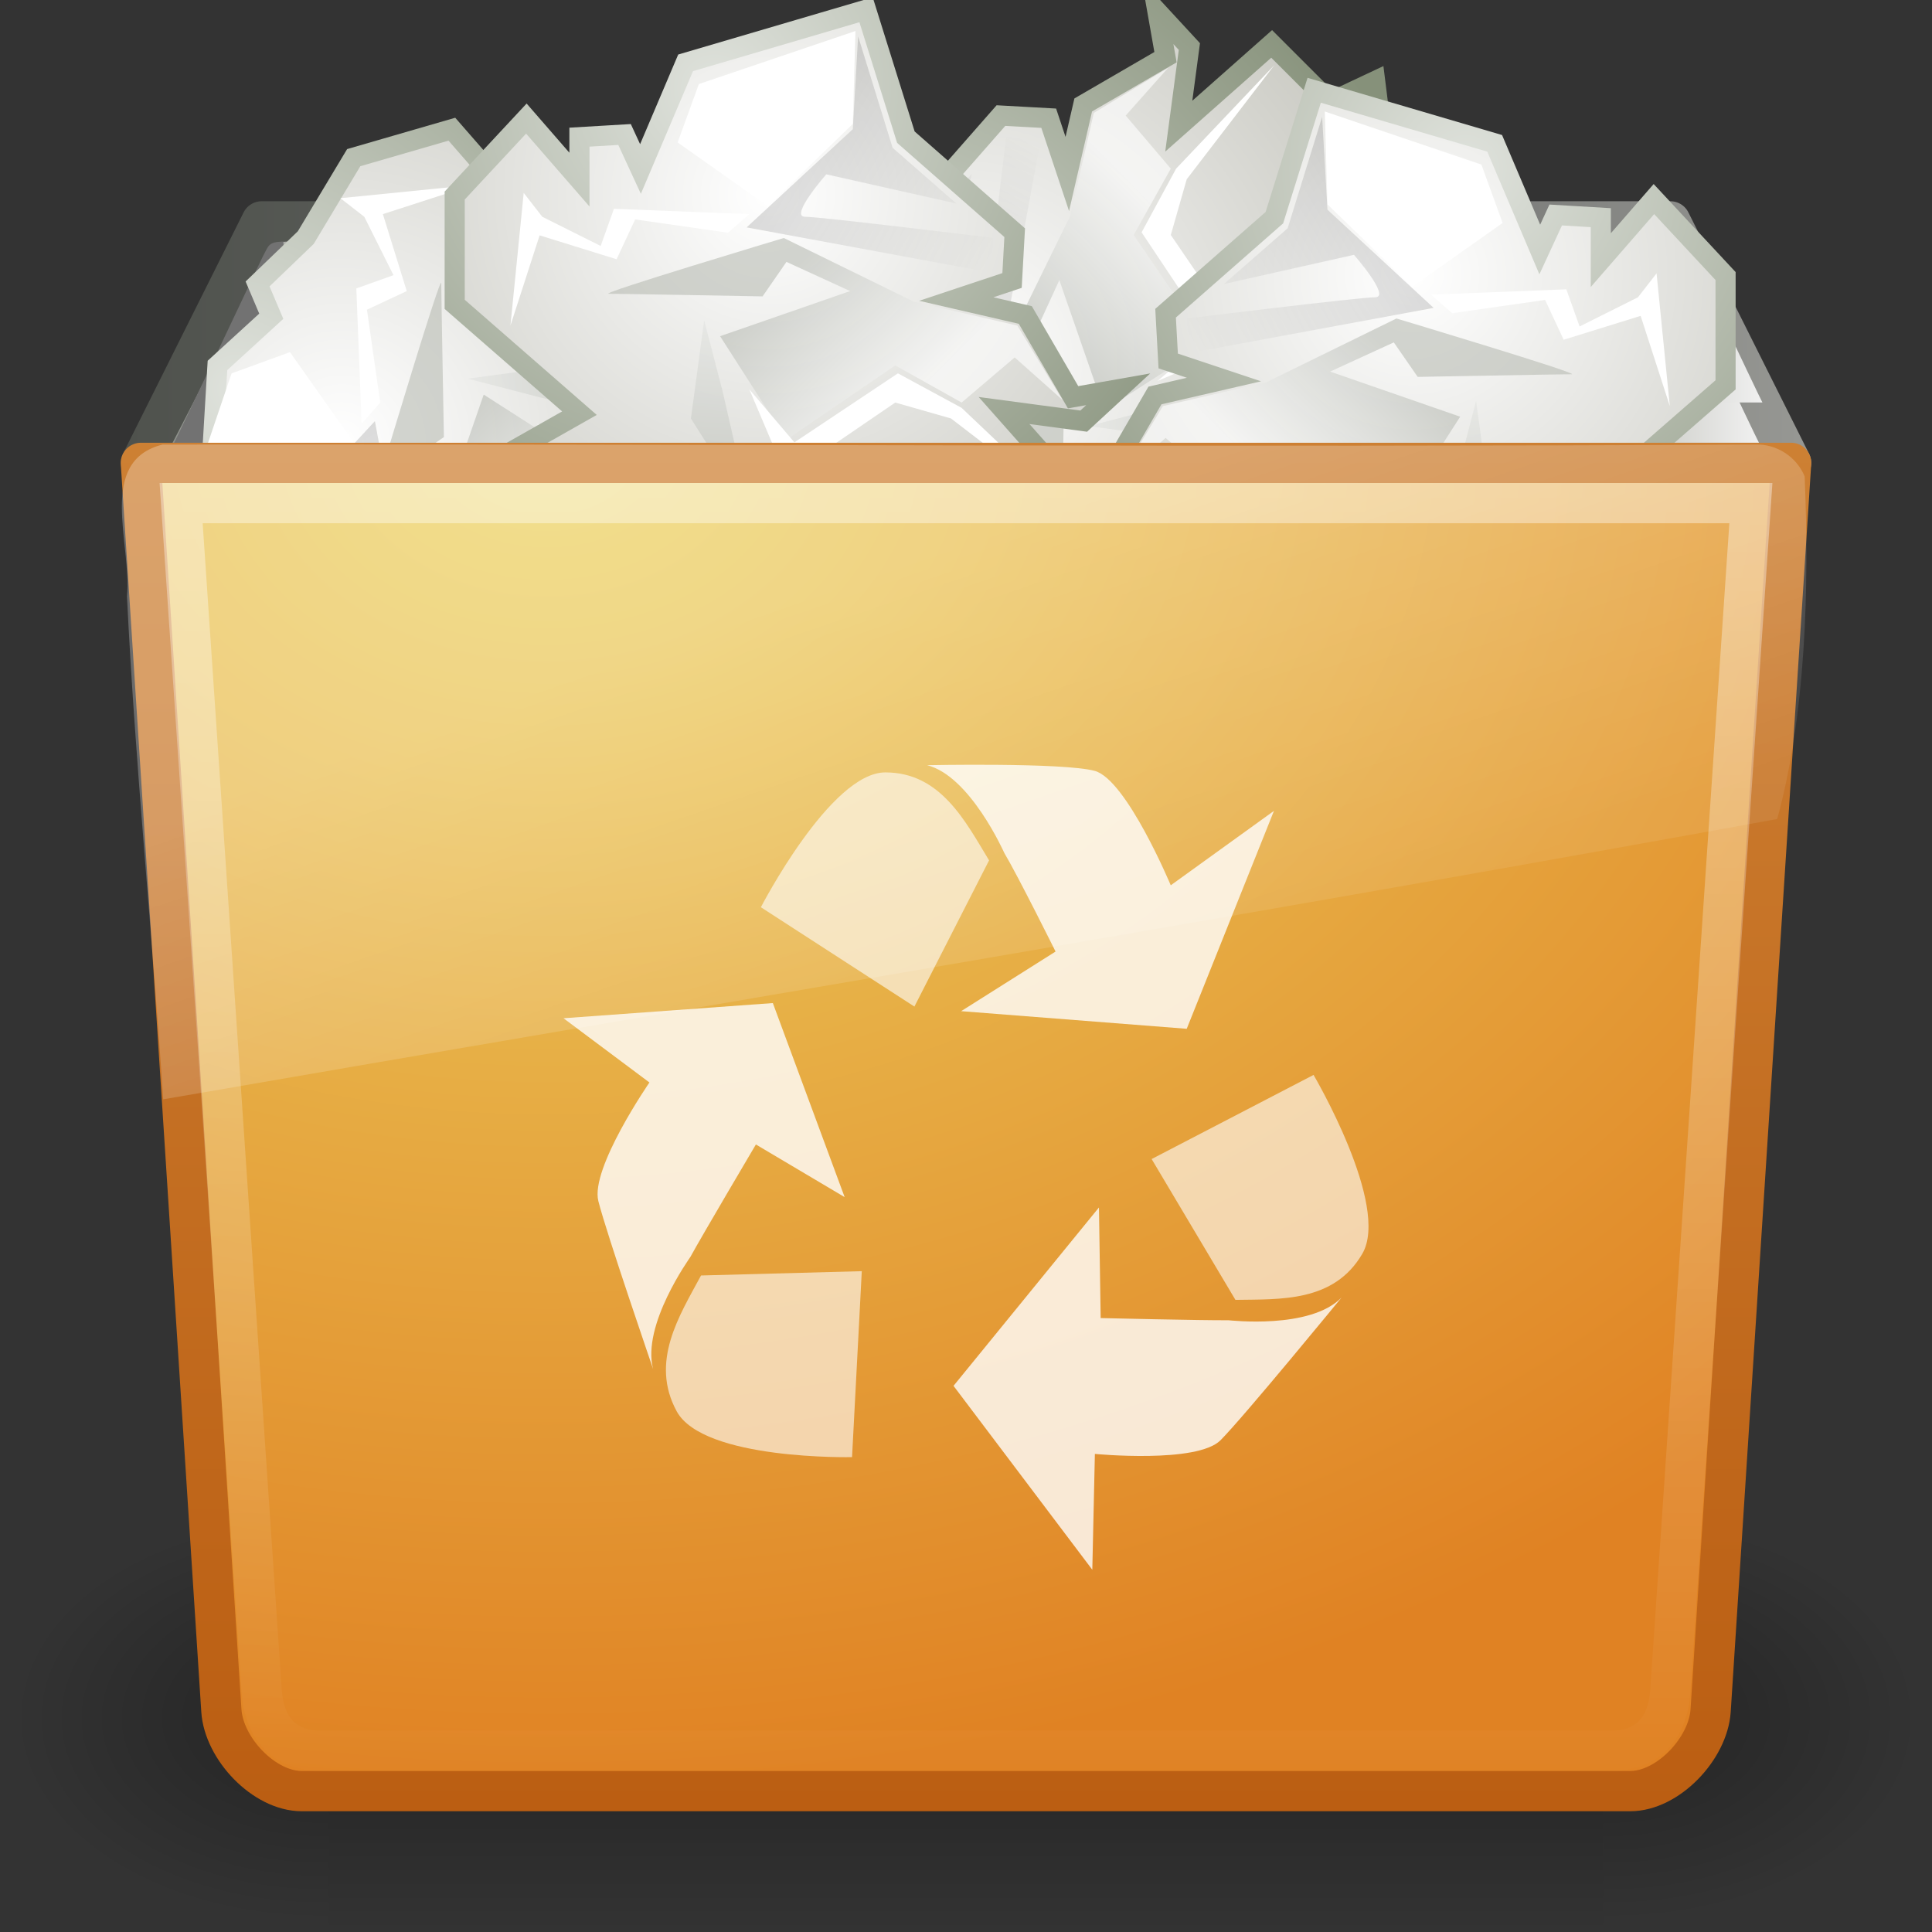 <?xml version="1.0" encoding="UTF-8" standalone="no"?>
<!-- Created with Inkscape (http://www.inkscape.org/) -->
<svg
   xmlns:svg="http://www.w3.org/2000/svg"
   xmlns="http://www.w3.org/2000/svg"
   xmlns:xlink="http://www.w3.org/1999/xlink"
   version="1.0"
   width="48"
   height="48"
   id="svg2935">
  <rect width="100%" height="100%" fill="#333333" stroke="none"/>
  <defs
     id="defs2937">
    <linearGradient
       x1="3"
       y1="8.5"
       x2="45"
       y2="8.5"
       id="linearGradient2847"
       xlink:href="#linearGradient9472"
       gradientUnits="userSpaceOnUse" />
    <linearGradient
       id="linearGradient9472">
      <stop
         id="stop9474"
         style="stop-color:#4f524d;stop-opacity:1"
         offset="0" />
      <stop
         id="stop9486"
         style="stop-color:#787977;stop-opacity:1"
         offset="0.787" />
      <stop
         id="stop9476"
         style="stop-color:#979894;stop-opacity:1"
         offset="1" />
    </linearGradient>
    <linearGradient
       x1="3"
       y1="8.5"
       x2="45"
       y2="8.5"
       id="linearGradient2845"
       xlink:href="#linearGradient9472"
       gradientUnits="userSpaceOnUse" />
    <radialGradient
       cx="605.714"
       cy="486.648"
       r="117.143"
       fx="605.714"
       fy="486.648"
       id="radialGradient9617"
       xlink:href="#linearGradient5060"
       gradientUnits="userSpaceOnUse"
       gradientTransform="matrix(-6.5587297e-2,0,0,4.3235293e-2,47.692,21.648)" />
    <linearGradient
       id="linearGradient5060">
      <stop
         id="stop5062"
         style="stop-color:#000000;stop-opacity:1"
         offset="0" />
      <stop
         id="stop5064"
         style="stop-color:#000000;stop-opacity:0"
         offset="1" />
    </linearGradient>
    <radialGradient
       cx="605.714"
       cy="486.648"
       r="117.143"
       fx="605.714"
       fy="486.648"
       id="radialGradient9615"
       xlink:href="#linearGradient5060"
       gradientUnits="userSpaceOnUse"
       gradientTransform="matrix(6.5587297e-2,0,0,4.3235293e-2,0.308,21.648)" />
    <linearGradient
       id="linearGradient5048">
      <stop
         id="stop5050"
         style="stop-color:#000000;stop-opacity:0"
         offset="0" />
      <stop
         id="stop5056"
         style="stop-color:#000000;stop-opacity:1"
         offset="0.5" />
      <stop
         id="stop5052"
         style="stop-color:#000000;stop-opacity:0"
         offset="1" />
    </linearGradient>
    <linearGradient
       x1="302.857"
       y1="366.648"
       x2="302.857"
       y2="609.505"
       id="linearGradient9613"
       xlink:href="#linearGradient5048"
       gradientUnits="userSpaceOnUse"
       gradientTransform="matrix(6.5587297e-2,0,0,4.3235293e-2,0.295,21.648)" />
    <linearGradient
       id="linearGradient161-689-862">
      <stop
         id="stop3698"
         style="stop-color:#81857e;stop-opacity:1"
         offset="0" />
      <stop
         id="stop3700"
         style="stop-color:#b3b4b1;stop-opacity:1"
         offset="1" />
    </linearGradient>
    <linearGradient
       x1="5.386"
       y1="38.746"
       x2="19.738"
       y2="21.17"
       id="linearGradient2830"
       xlink:href="#linearGradient161-689-862"
       gradientUnits="userSpaceOnUse"
       gradientTransform="matrix(2.44,0,0,0.298,-3.162,2.186)" />
    <linearGradient
       x1="40.702"
       y1="8.5"
       x2="43.7"
       y2="8.5"
       id="linearGradient2820"
       xlink:href="#linearGradient157"
       gradientUnits="userSpaceOnUse" />
    <linearGradient
       x1="25.633"
       y1="10.612"
       x2="38.714"
       y2="18.39"
       id="linearGradient2933"
       xlink:href="#linearGradient5176"
       gradientUnits="userSpaceOnUse"
       gradientTransform="matrix(-1,0,0,1,-164.713,28.239)" />
    <linearGradient
       x1="24.366"
       y1="20.246"
       x2="32.601"
       y2="28.555"
       id="linearGradient2931"
       xlink:href="#linearGradient5162"
       gradientUnits="userSpaceOnUse"
       gradientTransform="matrix(-1,0,0,1,-164.713,28.239)" />
    <linearGradient
       x1="22.009"
       y1="36.51"
       x2="23.585"
       y2="14.412"
       id="linearGradient2929"
       xlink:href="#linearGradient5162"
       gradientUnits="userSpaceOnUse"
       gradientTransform="matrix(-1,0,0,1,-164.713,28.239)" />
    <radialGradient
       cx="20.09"
       cy="10.854"
       r="22.597"
       fx="20.09"
       fy="10.854"
       id="radialGradient2927"
       xlink:href="#linearGradient5196"
       gradientUnits="userSpaceOnUse"
       gradientTransform="matrix(-1.79,0,0,1.769,-148.899,16.29)" />
    <radialGradient
       cx="23.688"
       cy="14.211"
       r="22.597"
       fx="23.688"
       fy="14.211"
       id="radialGradient2925"
       xlink:href="#linearGradient5188"
       gradientUnits="userSpaceOnUse"
       gradientTransform="matrix(-2.136,0,0,2.111,-137.811,12.57)" />
    <linearGradient
       x1="25.633"
       y1="10.612"
       x2="38.714"
       y2="18.39"
       id="linearGradient2923"
       xlink:href="#linearGradient5176"
       gradientUnits="userSpaceOnUse"
       gradientTransform="matrix(-1,0,0,1,-164.713,28.239)" />
    <linearGradient
       x1="24.366"
       y1="20.246"
       x2="32.601"
       y2="28.555"
       id="linearGradient2921"
       xlink:href="#linearGradient5162"
       gradientUnits="userSpaceOnUse"
       gradientTransform="matrix(-1,0,0,1,-164.713,28.239)" />
    <linearGradient
       x1="22.009"
       y1="36.51"
       x2="23.585"
       y2="14.412"
       id="linearGradient2919"
       xlink:href="#linearGradient5162"
       gradientUnits="userSpaceOnUse"
       gradientTransform="matrix(-1,0,0,1,-164.713,28.239)" />
    <radialGradient
       cx="20.09"
       cy="10.854"
       r="22.597"
       fx="20.09"
       fy="10.854"
       id="radialGradient2917"
       xlink:href="#linearGradient5196"
       gradientUnits="userSpaceOnUse"
       gradientTransform="matrix(-1.79,0,0,1.769,-148.899,16.29)" />
    <radialGradient
       cx="23.688"
       cy="14.211"
       r="22.597"
       fx="23.688"
       fy="14.211"
       id="radialGradient2915"
       xlink:href="#linearGradient5188"
       gradientUnits="userSpaceOnUse"
       gradientTransform="matrix(-2.136,0,0,2.111,-137.811,12.57)" />
    <linearGradient
       x1="25.633"
       y1="10.612"
       x2="38.714"
       y2="18.39"
       id="linearGradient2913"
       xlink:href="#linearGradient5176"
       gradientUnits="userSpaceOnUse"
       gradientTransform="matrix(-1,0,0,1,-164.713,28.239)" />
    <linearGradient
       x1="24.366"
       y1="20.246"
       x2="32.601"
       y2="28.555"
       id="linearGradient2911"
       xlink:href="#linearGradient5162"
       gradientUnits="userSpaceOnUse"
       gradientTransform="matrix(-1,0,0,1,-164.713,28.239)" />
    <linearGradient
       x1="22.009"
       y1="36.51"
       x2="23.585"
       y2="14.412"
       id="linearGradient2909"
       xlink:href="#linearGradient5162"
       gradientUnits="userSpaceOnUse"
       gradientTransform="matrix(-1,0,0,1,-164.713,28.239)" />
    <radialGradient
       cx="20.09"
       cy="10.854"
       r="22.597"
       fx="20.09"
       fy="10.854"
       id="radialGradient2907"
       xlink:href="#linearGradient5196"
       gradientUnits="userSpaceOnUse"
       gradientTransform="matrix(-1.79,0,0,1.769,-148.899,16.29)" />
    <radialGradient
       cx="23.688"
       cy="14.211"
       r="22.597"
       fx="23.688"
       fy="14.211"
       id="radialGradient2905"
       xlink:href="#linearGradient5188"
       gradientUnits="userSpaceOnUse"
       gradientTransform="matrix(-2.136,0,0,2.111,-137.811,12.57)" />
    <linearGradient
       id="linearGradient5176">
      <stop
         id="stop5178"
         style="stop-color:#000000;stop-opacity:1"
         offset="0" />
      <stop
         id="stop5180"
         style="stop-color:#000000;stop-opacity:0"
         offset="1" />
    </linearGradient>
    <linearGradient
       x1="25.633"
       y1="10.612"
       x2="38.714"
       y2="18.39"
       id="linearGradient2903"
       xlink:href="#linearGradient5176"
       gradientUnits="userSpaceOnUse"
       gradientTransform="matrix(-1,0,0,1,-164.713,28.239)" />
    <linearGradient
       x1="24.366"
       y1="20.246"
       x2="32.601"
       y2="28.555"
       id="linearGradient2901"
       xlink:href="#linearGradient5162"
       gradientUnits="userSpaceOnUse"
       gradientTransform="matrix(-1,0,0,1,-164.713,28.239)" />
    <linearGradient
       id="linearGradient5162">
      <stop
         id="stop5164"
         style="stop-color:#babdb6;stop-opacity:1"
         offset="0" />
      <stop
         id="stop5166"
         style="stop-color:#ffffff;stop-opacity:1"
         offset="1" />
    </linearGradient>
    <linearGradient
       x1="22.009"
       y1="36.51"
       x2="23.585"
       y2="14.412"
       id="linearGradient2899"
       xlink:href="#linearGradient5162"
       gradientUnits="userSpaceOnUse"
       gradientTransform="matrix(-1,0,0,1,-164.713,28.239)" />
    <linearGradient
       id="linearGradient5196">
      <stop
         id="stop5198"
         style="stop-color:#dfe2dc;stop-opacity:1"
         offset="0" />
      <stop
         id="stop5200"
         style="stop-color:#86917a;stop-opacity:1"
         offset="1" />
    </linearGradient>
    <radialGradient
       cx="20.09"
       cy="10.854"
       r="22.597"
       fx="20.09"
       fy="10.854"
       id="radialGradient2897"
       xlink:href="#linearGradient5196"
       gradientUnits="userSpaceOnUse"
       gradientTransform="matrix(-1.79,0,0,1.769,-148.899,16.29)" />
    <linearGradient
       id="linearGradient5188">
      <stop
         id="stop5190"
         style="stop-color:#ffffff;stop-opacity:1"
         offset="0" />
      <stop
         id="stop5192"
         style="stop-color:#aeaea3;stop-opacity:1"
         offset="1" />
    </linearGradient>
    <radialGradient
       cx="23.688"
       cy="14.211"
       r="22.597"
       fx="23.688"
       fy="14.211"
       id="radialGradient2895"
       xlink:href="#linearGradient5188"
       gradientUnits="userSpaceOnUse"
       gradientTransform="matrix(-2.136,0,0,2.111,-137.811,12.57)" />
    <linearGradient
       id="linearGradient157">
      <stop
         id="stop158"
         style="stop-color:#cacbc5;stop-opacity:1"
         offset="0" />
      <stop
         id="stop159"
         style="stop-color:#f0f0f0;stop-opacity:1"
         offset="1" />
    </linearGradient>
    <linearGradient
       x1="40.702"
       y1="8.5"
       x2="43.7"
       y2="8.5"
       id="linearGradient2893"
       xlink:href="#linearGradient157"
       gradientUnits="userSpaceOnUse"
       gradientTransform="translate(8.6900149e-2,-0.698)" />
    <linearGradient
       id="linearGradient3390-178-986-453">
      <stop
         id="stop3624"
         style="stop-color:#bb5e12;stop-opacity:1"
         offset="0" />
      <stop
         id="stop3626"
         style="stop-color:#cd8033;stop-opacity:1"
         offset="1" />
    </linearGradient>
    <linearGradient
       x1="16.259"
       y1="45"
       x2="16.259"
       y2="10.996"
       id="linearGradient2838"
       xlink:href="#linearGradient3390-178-986-453"
       gradientUnits="userSpaceOnUse" />
    <linearGradient
       id="linearGradient7012-661-145-733-759-865-745-661-970-94">
      <stop
         id="stop3618"
         style="stop-color:#edd563;stop-opacity:1"
         offset="0" />
      <stop
         id="stop3620"
         style="stop-color:#e08223;stop-opacity:1"
         offset="1" />
    </linearGradient>
    <radialGradient
       cx="19.972"
       cy="13.305"
       r="21"
       fx="19.972"
       fy="13.305"
       id="radialGradient2836"
       xlink:href="#linearGradient7012-661-145-733-759-865-745-661-970-94"
       gradientUnits="userSpaceOnUse"
       gradientTransform="matrix(0,1.59,-2.1,0,41.53,-20.764)" />
    <linearGradient
       id="linearGradient6265">
      <stop
         id="stop6267"
         style="stop-color:#ffffff;stop-opacity:1"
         offset="0" />
      <stop
         id="stop6269"
         style="stop-color:#ffffff;stop-opacity:0"
         offset="1" />
    </linearGradient>
    <linearGradient
       x1="25"
       y1="13.25"
       x2="25"
       y2="46.625"
       id="linearGradient2833"
       xlink:href="#linearGradient6265"
       gradientUnits="userSpaceOnUse"
       gradientTransform="translate(0,-2)" />
    <linearGradient
       id="linearGradient8265-821-176-38-919-66-249">
      <stop
         id="stop2687"
         style="stop-color:#ffffff;stop-opacity:0.275"
         offset="0" />
      <stop
         id="stop2689"
         style="stop-color:#ffffff;stop-opacity:0.078"
         offset="1" />
    </linearGradient>
    <linearGradient
       x1="11.566"
       y1="22.292"
       x2="15.215"
       y2="33.955"
       id="linearGradient2817"
       xlink:href="#linearGradient8265-821-176-38-919-66-249"
       gradientUnits="userSpaceOnUse"
       gradientTransform="matrix(0.909,0,0,1,2.051,-4.955)" />
  </defs>
  <g
     id="layer1">
    <path
       d="M 6.5,5.5 L 3.5,11.5 L 44.5,11.5 L 41.5,5.5 L 6.5,5.5 z"
       id="path8410"
       style="fill:url(#linearGradient2845);fill-opacity:1;fill-rule:evenodd;stroke:url(#linearGradient2847);stroke-width:1px;stroke-linecap:square;stroke-linejoin:round;stroke-opacity:1;display:inline;enable-background:new" />
    <g
       id="g9115"
       style="display:inline;enable-background:new">
      <rect
         width="31.669"
         height="10.5"
         x="8.165"
         y="37.5"
         id="rect13073"
         style="opacity:0.302;fill:url(#linearGradient9613);fill-opacity:1;fill-rule:nonzero;stroke:none;stroke-width:1;stroke-linecap:round;stroke-linejoin:miter;marker:none;marker-start:none;marker-mid:none;marker-end:none;stroke-miterlimit:4;stroke-dasharray:none;stroke-dashoffset:0;stroke-opacity:1;visibility:visible;display:inline;overflow:visible" />
      <path
         d="M 39.835,37.5 C 39.835,37.5 39.835,48 39.835,48 C 43.212,48.02 48,45.647 48,42.749 C 48,39.851 44.231,37.5 39.835,37.5 z"
         id="path13075"
         style="opacity:0.302;fill:url(#radialGradient9615);fill-opacity:1;fill-rule:nonzero;stroke:none;stroke-width:1;stroke-linecap:round;stroke-linejoin:miter;marker:none;marker-start:none;marker-mid:none;marker-end:none;stroke-miterlimit:4;stroke-dasharray:none;stroke-dashoffset:0;stroke-opacity:1;visibility:visible;display:inline;overflow:visible" />
      <path
         d="M 8.165,37.5 C 8.165,37.5 8.165,48 8.165,48 C 4.788,48.02 3.577825e-07,45.647 3.577825e-07,42.749 C 3.577825e-07,39.851 3.769,37.5 8.165,37.5 z"
         id="path13077"
         style="opacity:0.302;fill:url(#radialGradient9617);fill-opacity:1;fill-rule:nonzero;stroke:none;stroke-width:1;stroke-linecap:round;stroke-linejoin:miter;marker:none;marker-start:none;marker-mid:none;marker-end:none;stroke-miterlimit:4;stroke-dasharray:none;stroke-dashoffset:0;stroke-opacity:1;visibility:visible;display:inline;overflow:visible" />
    </g>
    <path
       d="M 7.642,6 C 6.63,5.993 6.871,6.006 6.643,6.415 C 6.591,6.51 4.37,10.856 4.287,11 L 43.7,11 C 43.628,10.858 41.422,6.374 41.343,6.304 C 41.218,6.065 41.083,5.986 40.901,5.984 C 40.781,5.983 7.761,6.001 7.642,6 z"
       id="path1864"
       style="fill:url(#linearGradient2830);fill-opacity:1;fill-rule:evenodd;stroke:none;stroke-width:0;stroke-linecap:butt;stroke-linejoin:miter;marker:none;marker-start:none;marker-mid:none;marker-end:none;stroke-miterlimit:4;stroke-dashoffset:0;stroke-opacity:1;visibility:visible;display:block;enable-background:new" />
    <path
       d="M 7.039,6 C 6.666,6.017 6.687,6.081 6.531,6.369 C 6.48,6.464 4.408,10.855 4.327,11 L 7.325,11 L 7.039,6 z"
       id="path1880"
       style="fill:#727272;fill-opacity:1;fill-rule:evenodd;stroke:none;stroke-width:0;stroke-linecap:butt;stroke-linejoin:miter;marker:none;marker-start:none;marker-mid:none;marker-end:none;stroke-miterlimit:4;stroke-dashoffset:0;stroke-opacity:1;visibility:visible;display:block;enable-background:new" />
    <path
       d="M 40.988,6 C 41.361,6.017 41.34,6.082 41.496,6.369 C 41.547,6.464 43.618,10.855 43.7,11 L 40.702,11 L 40.988,6 z"
       id="path9454"
       style="fill:url(#linearGradient2820);fill-opacity:1;fill-rule:evenodd;stroke:none;stroke-width:0;stroke-linecap:butt;stroke-linejoin:miter;marker:none;marker-start:none;marker-mid:none;marker-end:none;stroke-miterlimit:4;stroke-dashoffset:0;stroke-opacity:1;visibility:visible;display:block;enable-background:new" />
    <g
       transform="translate(0,-0.302)"
       id="g2858">
      <path
         d="M 41.075,5.302 C 41.448,5.318 41.426,5.383 41.583,5.671 C 41.634,5.766 43.705,10.157 43.787,10.302 L 40.789,10.302 L 41.075,5.302 z"
         id="path2658"
         style="fill:url(#linearGradient2893);fill-opacity:1;fill-rule:evenodd;stroke:none;stroke-width:0;stroke-linecap:butt;stroke-linejoin:miter;marker:none;marker-start:none;marker-mid:none;marker-end:none;stroke-miterlimit:4;stroke-dashoffset:0;stroke-opacity:1;visibility:visible;display:block" />
      <g
         transform="matrix(0,0.373,0.373,0,8.036,79.579)"
         id="g2586">
        <path
           d="M -173.729,65.81 L -171.961,68.638 L -175.673,70.229 L -178.325,68.108 L -190.169,68.992 L -193.881,73.941 L -197.24,68.461 L -201.483,70.759 L -207.139,70.052 L -205.725,67.047 L -209.614,63.158 L -204.134,56.971 L -209.438,57.678 L -211.736,55.557 L -208.73,56.087 L -205.548,50.607 L -200.952,49.546 L -204.665,48.309 L -204.841,45.127 L -197.593,38.763 L -194.942,30.278 L -182.921,33.813 L -179.916,40.884 L -178.855,38.586 L -175.85,38.763 L -175.85,41.591 L -172.314,37.525 L -167.541,42.652 L -167.541,49.9 L -175.85,57.148 L -170.547,60.153 L -170.723,63.158 L -173.729,65.81 z"
           id="path2588"
           style="fill:url(#radialGradient2895);fill-opacity:1;fill-rule:evenodd;stroke:url(#radialGradient2897);stroke-width:1.34;stroke-linecap:butt;stroke-linejoin:miter;marker:none;marker-start:none;marker-mid:none;marker-end:none;stroke-miterlimit:4;stroke-dasharray:none;stroke-dashoffset:0;stroke-opacity:1;visibility:visible;display:inline;overflow:visible" />
        <path
           d="M -184.158,50.96 L -183.275,57.501 L -185.396,60.86 L -180.8,62.274 L -178.148,67.577 L -190.169,68.461 L -192.997,72.527 L -195.295,66.34 L -190.876,63.512 L -184.158,65.456 L -186.81,61.921 L -185.396,55.733 L -184.158,50.96 z"
           id="path2590"
           style="opacity:0.77;fill:url(#linearGradient2899);fill-opacity:1;fill-rule:evenodd;stroke:none;stroke-width:1;stroke-linecap:butt;stroke-linejoin:miter;marker:none;marker-start:none;marker-mid:none;marker-end:none;stroke-miterlimit:4;stroke-dasharray:none;stroke-dashoffset:0;stroke-opacity:1;visibility:visible;display:inline;overflow:visible" />
        <path
           d="M -185.219,52.021 L -189.639,58.915 L -196.886,53.966 L -201.306,56.44 L -204.841,53.435 L -208.023,56.264 L -205.018,51.314 L -198.124,49.723 L -189.462,45.48 C -189.462,45.48 -177.087,49.193 -177.795,49.193 C -178.502,49.193 -188.048,49.369 -188.048,49.369 L -189.639,47.071 L -193.881,49.016 L -185.219,52.021 z"
           id="path2592"
           style="opacity:0.618;fill:url(#linearGradient2901);fill-opacity:1;fill-rule:evenodd;stroke:none;stroke-width:1;stroke-linecap:butt;stroke-linejoin:miter;marker:none;marker-start:none;marker-mid:none;marker-end:none;stroke-miterlimit:4;stroke-dasharray:none;stroke-dashoffset:0;stroke-opacity:1;visibility:visible;display:inline;overflow:visible" />
        <path
           d="M -194.235,31.692 L -183.805,35.227 L -182.391,39.116 L -188.401,43.359 L -194.058,37.879 L -194.235,31.692 z"
           id="path2594"
           style="fill:#ffffff;fill-opacity:1;fill-rule:evenodd;stroke:none;stroke-width:1;stroke-linecap:butt;stroke-linejoin:miter;marker:none;marker-start:none;marker-mid:none;marker-end:none;stroke-miterlimit:4;stroke-dasharray:none;stroke-dashoffset:0;stroke-opacity:1;visibility:visible;display:inline;overflow:visible" />
        <path
           d="M -194.412,32.045 L -196.71,39.47 L -200.952,43.182 L -192.29,41.238 C -192.29,41.238 -189.815,44.066 -190.876,44.066 C -191.937,44.066 -203.427,45.48 -203.427,45.48 L -203.25,47.778 L -186.987,44.773 L -194.058,38.232 L -194.412,32.045 z"
           id="path2596"
           style="opacity:0.135;fill:url(#linearGradient2903);fill-opacity:1;fill-rule:evenodd;stroke:none;stroke-width:1;stroke-linecap:butt;stroke-linejoin:miter;marker:none;marker-start:none;marker-mid:none;marker-end:none;stroke-miterlimit:4;stroke-dasharray:none;stroke-dashoffset:0;stroke-opacity:1;visibility:visible;display:inline;overflow:visible" />
        <path
           d="M -172.138,42.475 L -171.254,51.314 L -173.198,45.304 L -178.325,46.895 L -179.562,44.243 L -185.749,45.127 L -187.164,43.889 L -178.148,43.536 L -177.264,46.011 L -173.375,44.066 L -172.138,42.475 z"
           id="path2598"
           style="fill:#ffffff;fill-opacity:1;fill-rule:evenodd;stroke:none;stroke-width:1;stroke-linecap:butt;stroke-linejoin:miter;marker:none;marker-start:none;marker-mid:none;marker-end:none;stroke-miterlimit:4;stroke-dasharray:none;stroke-dashoffset:0;stroke-opacity:1;visibility:visible;display:inline;overflow:visible" />
        <path
           d="M -187.164,55.557 L -190.169,59.092 L -197.063,54.496 L -201.306,56.794 L -208.2,63.335 L -200.599,57.501 L -196.886,56.44 L -189.639,61.39 L -187.164,55.557 z"
           id="path2600"
           style="fill:#ffffff;fill-opacity:1;fill-rule:evenodd;stroke:none;stroke-width:1;stroke-linecap:butt;stroke-linejoin:miter;marker:none;marker-start:none;marker-mid:none;marker-end:none;stroke-miterlimit:4;stroke-dasharray:none;stroke-dashoffset:0;stroke-opacity:1;visibility:visible;display:inline;overflow:visible" />
      </g>
      <g
         transform="matrix(0.373,0,0,0.373,105.364,-8.749)"
         id="g2552">
        <path
           d="M -173.729,65.81 L -171.961,68.638 L -175.673,70.229 L -178.325,68.108 L -190.169,68.992 L -193.881,73.941 L -197.24,68.461 L -201.483,70.759 L -207.139,70.052 L -205.725,67.047 L -209.614,63.158 L -204.134,56.971 L -209.438,57.678 L -211.736,55.557 L -208.73,56.087 L -205.548,50.607 L -200.952,49.546 L -204.665,48.309 L -204.841,45.127 L -197.593,38.763 L -194.942,30.278 L -182.921,33.813 L -179.916,40.884 L -178.855,38.586 L -175.85,38.763 L -175.85,41.591 L -172.314,37.525 L -167.541,42.652 L -167.541,49.9 L -175.85,57.148 L -170.547,60.153 L -170.723,63.158 L -173.729,65.81 z"
           id="path2554"
           style="fill:url(#radialGradient2905);fill-opacity:1;fill-rule:evenodd;stroke:url(#radialGradient2907);stroke-width:1.34;stroke-linecap:butt;stroke-linejoin:miter;marker:none;marker-start:none;marker-mid:none;marker-end:none;stroke-miterlimit:4;stroke-dasharray:none;stroke-dashoffset:0;stroke-opacity:1;visibility:visible;display:inline;overflow:visible" />
        <path
           d="M -184.158,50.96 L -183.275,57.501 L -185.396,60.86 L -180.8,62.274 L -178.148,67.577 L -190.169,68.461 L -192.997,72.527 L -195.295,66.34 L -190.876,63.512 L -184.158,65.456 L -186.81,61.921 L -185.396,55.733 L -184.158,50.96 z"
           id="path2556"
           style="opacity:0.77;fill:url(#linearGradient2909);fill-opacity:1;fill-rule:evenodd;stroke:none;stroke-width:1;stroke-linecap:butt;stroke-linejoin:miter;marker:none;marker-start:none;marker-mid:none;marker-end:none;stroke-miterlimit:4;stroke-dasharray:none;stroke-dashoffset:0;stroke-opacity:1;visibility:visible;display:inline;overflow:visible" />
        <path
           d="M -185.219,52.021 L -189.639,58.915 L -196.886,53.966 L -201.306,56.44 L -204.841,53.435 L -208.023,56.264 L -205.018,51.314 L -198.124,49.723 L -189.462,45.48 C -189.462,45.48 -177.087,49.193 -177.795,49.193 C -178.502,49.193 -188.048,49.369 -188.048,49.369 L -189.639,47.071 L -193.881,49.016 L -185.219,52.021 z"
           id="path2558"
           style="opacity:0.618;fill:url(#linearGradient2911);fill-opacity:1;fill-rule:evenodd;stroke:none;stroke-width:1;stroke-linecap:butt;stroke-linejoin:miter;marker:none;marker-start:none;marker-mid:none;marker-end:none;stroke-miterlimit:4;stroke-dasharray:none;stroke-dashoffset:0;stroke-opacity:1;visibility:visible;display:inline;overflow:visible" />
        <path
           d="M -194.235,31.692 L -183.805,35.227 L -182.391,39.116 L -188.401,43.359 L -194.058,37.879 L -194.235,31.692 z"
           id="path2560"
           style="fill:#ffffff;fill-opacity:1;fill-rule:evenodd;stroke:none;stroke-width:1;stroke-linecap:butt;stroke-linejoin:miter;marker:none;marker-start:none;marker-mid:none;marker-end:none;stroke-miterlimit:4;stroke-dasharray:none;stroke-dashoffset:0;stroke-opacity:1;visibility:visible;display:inline;overflow:visible" />
        <path
           d="M -194.412,32.045 L -196.71,39.47 L -200.952,43.182 L -192.29,41.238 C -192.29,41.238 -189.815,44.066 -190.876,44.066 C -191.937,44.066 -203.427,45.48 -203.427,45.48 L -203.25,47.778 L -186.987,44.773 L -194.058,38.232 L -194.412,32.045 z"
           id="path2562"
           style="opacity:0.135;fill:url(#linearGradient2913);fill-opacity:1;fill-rule:evenodd;stroke:none;stroke-width:1;stroke-linecap:butt;stroke-linejoin:miter;marker:none;marker-start:none;marker-mid:none;marker-end:none;stroke-miterlimit:4;stroke-dasharray:none;stroke-dashoffset:0;stroke-opacity:1;visibility:visible;display:inline;overflow:visible" />
        <path
           d="M -172.138,42.475 L -171.254,51.314 L -173.198,45.304 L -178.325,46.895 L -179.562,44.243 L -185.749,45.127 L -187.164,43.889 L -178.148,43.536 L -177.264,46.011 L -173.375,44.066 L -172.138,42.475 z"
           id="path2564"
           style="fill:#ffffff;fill-opacity:1;fill-rule:evenodd;stroke:none;stroke-width:1;stroke-linecap:butt;stroke-linejoin:miter;marker:none;marker-start:none;marker-mid:none;marker-end:none;stroke-miterlimit:4;stroke-dasharray:none;stroke-dashoffset:0;stroke-opacity:1;visibility:visible;display:inline;overflow:visible" />
        <path
           d="M -187.164,55.557 L -190.169,59.092 L -197.063,54.496 L -201.306,56.794 L -208.2,63.335 L -200.599,57.501 L -196.886,56.44 L -189.639,61.39 L -187.164,55.557 z"
           id="path2566"
           style="fill:#ffffff;fill-opacity:1;fill-rule:evenodd;stroke:none;stroke-width:1;stroke-linecap:butt;stroke-linejoin:miter;marker:none;marker-start:none;marker-mid:none;marker-end:none;stroke-miterlimit:4;stroke-dasharray:none;stroke-dashoffset:0;stroke-opacity:1;visibility:visible;display:inline;overflow:visible" />
      </g>
      <g
         transform="matrix(0,-0.373,0.373,0,-7.386,-58.981)"
         id="g8385">
        <path
           d="M -173.729,65.81 L -171.961,68.638 L -175.673,70.229 L -178.325,68.108 L -190.169,68.992 L -193.881,73.941 L -197.24,68.461 L -201.483,70.759 L -207.139,70.052 L -205.725,67.047 L -209.614,63.158 L -204.134,56.971 L -209.438,57.678 L -211.736,55.557 L -208.73,56.087 L -205.548,50.607 L -200.952,49.546 L -204.665,48.309 L -204.841,45.127 L -197.593,38.763 L -194.942,33.593 L -183.276,34.287 L -180,37.87 L -177.849,36.958 L -174.762,40.168 L -169.436,43.362 L -167.541,49.9 L -175.85,57.148 L -170.547,60.153 L -170.723,63.158 L -173.729,65.81 z"
           id="path2528"
           style="fill:url(#radialGradient2915);fill-opacity:1;fill-rule:evenodd;stroke:url(#radialGradient2917);stroke-width:1.34;stroke-linecap:butt;stroke-linejoin:miter;marker:none;marker-start:none;marker-mid:none;marker-end:none;stroke-miterlimit:4;stroke-dasharray:none;stroke-dashoffset:0;stroke-opacity:1;visibility:visible;display:inline;overflow:visible" />
        <path
           d="M -184.158,50.96 L -183.275,57.501 L -185.396,60.86 L -180.8,62.274 L -178.148,67.577 L -190.169,68.461 L -192.997,72.527 L -195.295,66.34 L -190.876,63.512 L -184.158,65.456 L -186.81,61.921 L -185.396,55.733 L -184.158,50.96 z"
           id="path2530"
           style="opacity:0.77;fill:url(#linearGradient2919);fill-opacity:1;fill-rule:evenodd;stroke:none;stroke-width:1;stroke-linecap:butt;stroke-linejoin:miter;marker:none;marker-start:none;marker-mid:none;marker-end:none;stroke-miterlimit:4;stroke-dasharray:none;stroke-dashoffset:0;stroke-opacity:1;visibility:visible;display:inline;overflow:visible" />
        <path
           d="M -185.219,52.021 L -189.639,58.915 L -196.886,53.966 L -201.306,56.44 L -204.841,53.435 L -208.023,56.264 L -205.018,51.314 L -198.124,49.723 L -189.462,45.48 C -189.462,45.48 -177.087,49.193 -177.795,49.193 C -178.502,49.193 -188.048,49.369 -188.048,49.369 L -189.639,47.071 L -193.881,49.016 L -185.219,52.021 z"
           id="path2532"
           style="opacity:0.618;fill:url(#linearGradient2921);fill-opacity:1;fill-rule:evenodd;stroke:none;stroke-width:1;stroke-linecap:butt;stroke-linejoin:miter;marker:none;marker-start:none;marker-mid:none;marker-end:none;stroke-miterlimit:4;stroke-dasharray:none;stroke-dashoffset:0;stroke-opacity:1;visibility:visible;display:inline;overflow:visible" />
        <path
           d="M -194.235,31.692 L -183.805,35.227 L -182.391,39.116 L -188.401,43.359 L -194.058,37.879 L -194.235,31.692 z"
           id="path2534"
           style="fill:#ffffff;fill-opacity:1;fill-rule:evenodd;stroke:none;stroke-width:1;stroke-linecap:butt;stroke-linejoin:miter;marker:none;marker-start:none;marker-mid:none;marker-end:none;stroke-miterlimit:4;stroke-dasharray:none;stroke-dashoffset:0;stroke-opacity:1;visibility:visible;display:inline;overflow:visible" />
        <path
           d="M -194.412,32.045 L -196.71,39.47 L -200.952,43.182 L -192.29,41.238 C -192.29,41.238 -189.815,44.066 -190.876,44.066 C -191.937,44.066 -203.427,45.48 -203.427,45.48 L -203.25,47.778 L -186.987,44.773 L -194.058,38.232 L -194.412,32.045 z"
           id="path2536"
           style="opacity:0.135;fill:url(#linearGradient2923);fill-opacity:1;fill-rule:evenodd;stroke:none;stroke-width:1;stroke-linecap:butt;stroke-linejoin:miter;marker:none;marker-start:none;marker-mid:none;marker-end:none;stroke-miterlimit:4;stroke-dasharray:none;stroke-dashoffset:0;stroke-opacity:1;visibility:visible;display:inline;overflow:visible" />
        <path
           d="M -172.138,42.475 L -171.254,51.314 L -173.198,45.304 L -178.325,46.895 L -179.562,44.243 L -185.749,45.127 L -187.164,43.889 L -178.148,43.536 L -177.264,46.011 L -173.375,44.066 L -172.138,42.475 z"
           id="path2538"
           style="fill:#ffffff;fill-opacity:1;fill-rule:evenodd;stroke:none;stroke-width:1;stroke-linecap:butt;stroke-linejoin:miter;marker:none;marker-start:none;marker-mid:none;marker-end:none;stroke-miterlimit:4;stroke-dasharray:none;stroke-dashoffset:0;stroke-opacity:1;visibility:visible;display:inline;overflow:visible" />
        <path
           d="M -187.164,55.557 L -190.169,59.092 L -197.063,54.496 L -201.306,56.794 L -208.2,63.335 L -200.599,57.501 L -196.886,56.44 L -189.639,61.39 L -187.164,55.557 z"
           id="path2540"
           style="fill:#ffffff;fill-opacity:1;fill-rule:evenodd;stroke:none;stroke-width:1;stroke-linecap:butt;stroke-linejoin:miter;marker:none;marker-start:none;marker-mid:none;marker-end:none;stroke-miterlimit:4;stroke-dasharray:none;stroke-dashoffset:0;stroke-opacity:1;visibility:visible;display:inline;overflow:visible" />
      </g>
      <g
         transform="matrix(-0.373,0,0,0.373,-51.196,-10.749)"
         id="g2507">
        <path
           d="M -173.729,65.81 L -171.961,68.638 L -175.673,70.229 L -178.325,68.108 L -190.169,68.992 L -193.881,73.941 L -197.24,68.461 L -201.483,70.759 L -207.139,70.052 L -205.725,67.047 L -209.614,63.158 L -204.134,56.971 L -209.438,57.678 L -211.736,55.557 L -208.73,56.087 L -205.548,50.607 L -200.952,49.546 L -204.665,48.309 L -204.841,45.127 L -197.593,38.763 L -194.942,30.278 L -182.921,33.813 L -179.916,40.884 L -178.855,38.586 L -175.85,38.763 L -175.85,41.591 L -172.314,37.525 L -167.541,42.652 L -167.541,49.9 L -175.85,57.148 L -170.547,60.153 L -170.723,63.158 L -173.729,65.81 z"
           id="path2425"
           style="fill:url(#radialGradient2925);fill-opacity:1;fill-rule:evenodd;stroke:url(#radialGradient2927);stroke-width:1.34;stroke-linecap:butt;stroke-linejoin:miter;marker:none;marker-start:none;marker-mid:none;marker-end:none;stroke-miterlimit:4;stroke-dasharray:none;stroke-dashoffset:0;stroke-opacity:1;visibility:visible;display:inline;overflow:visible" />
        <path
           d="M -184.158,50.96 L -183.275,57.501 L -185.396,60.86 L -180.8,62.274 L -178.148,67.577 L -190.169,68.461 L -192.997,72.527 L -195.295,66.34 L -190.876,63.512 L -184.158,65.456 L -186.81,61.921 L -185.396,55.733 L -184.158,50.96 z"
           id="path2427"
           style="opacity:0.77;fill:url(#linearGradient2929);fill-opacity:1;fill-rule:evenodd;stroke:none;stroke-width:1;stroke-linecap:butt;stroke-linejoin:miter;marker:none;marker-start:none;marker-mid:none;marker-end:none;stroke-miterlimit:4;stroke-dasharray:none;stroke-dashoffset:0;stroke-opacity:1;visibility:visible;display:inline;overflow:visible" />
        <path
           d="M -185.219,52.021 L -189.639,58.915 L -196.886,53.966 L -201.306,56.44 L -204.841,53.435 L -208.023,56.264 L -205.018,51.314 L -198.124,49.723 L -189.462,45.48 C -189.462,45.48 -177.087,49.193 -177.795,49.193 C -178.502,49.193 -188.048,49.369 -188.048,49.369 L -189.639,47.071 L -193.881,49.016 L -185.219,52.021 z"
           id="path2429"
           style="opacity:0.618;fill:url(#linearGradient2931);fill-opacity:1;fill-rule:evenodd;stroke:none;stroke-width:1;stroke-linecap:butt;stroke-linejoin:miter;marker:none;marker-start:none;marker-mid:none;marker-end:none;stroke-miterlimit:4;stroke-dasharray:none;stroke-dashoffset:0;stroke-opacity:1;visibility:visible;display:inline;overflow:visible" />
        <path
           d="M -194.235,31.692 L -183.805,35.227 L -182.391,39.116 L -188.401,43.359 L -194.058,37.879 L -194.235,31.692 z"
           id="path2431"
           style="fill:#ffffff;fill-opacity:1;fill-rule:evenodd;stroke:none;stroke-width:1;stroke-linecap:butt;stroke-linejoin:miter;marker:none;marker-start:none;marker-mid:none;marker-end:none;stroke-miterlimit:4;stroke-dasharray:none;stroke-dashoffset:0;stroke-opacity:1;visibility:visible;display:inline;overflow:visible" />
        <path
           d="M -194.412,32.045 L -196.71,39.47 L -200.952,43.182 L -192.29,41.238 C -192.29,41.238 -189.815,44.066 -190.876,44.066 C -191.937,44.066 -203.427,45.48 -203.427,45.48 L -203.25,47.778 L -186.987,44.773 L -194.058,38.232 L -194.412,32.045 z"
           id="path2433"
           style="opacity:0.135;fill:url(#linearGradient2933);fill-opacity:1;fill-rule:evenodd;stroke:none;stroke-width:1;stroke-linecap:butt;stroke-linejoin:miter;marker:none;marker-start:none;marker-mid:none;marker-end:none;stroke-miterlimit:4;stroke-dasharray:none;stroke-dashoffset:0;stroke-opacity:1;visibility:visible;display:inline;overflow:visible" />
        <path
           d="M -172.138,42.475 L -171.254,51.314 L -173.198,45.304 L -178.325,46.895 L -179.562,44.243 L -185.749,45.127 L -187.164,43.889 L -178.148,43.536 L -177.264,46.011 L -173.375,44.066 L -172.138,42.475 z"
           id="path2435"
           style="fill:#ffffff;fill-opacity:1;fill-rule:evenodd;stroke:none;stroke-width:1;stroke-linecap:butt;stroke-linejoin:miter;marker:none;marker-start:none;marker-mid:none;marker-end:none;stroke-miterlimit:4;stroke-dasharray:none;stroke-dashoffset:0;stroke-opacity:1;visibility:visible;display:inline;overflow:visible" />
        <path
           d="M -187.164,55.557 L -190.169,59.092 L -197.063,54.496 L -201.306,56.794 L -208.2,63.335 L -200.599,57.501 L -196.886,56.44 L -189.639,61.39 L -187.164,55.557 z"
           id="path2437"
           style="fill:#ffffff;fill-opacity:1;fill-rule:evenodd;stroke:none;stroke-width:1;stroke-linecap:butt;stroke-linejoin:miter;marker:none;marker-start:none;marker-mid:none;marker-end:none;stroke-miterlimit:4;stroke-dasharray:none;stroke-dashoffset:0;stroke-opacity:1;visibility:visible;display:inline;overflow:visible" />
      </g>
    </g>
    <path
       d="M 3.5,11.5 L 44.5,11.5 L 42.5,42.5 C 42.439,43.441 41.443,44.5 40.5,44.5 L 7.5,44.5 C 6.557,44.5 5.561,43.441 5.5,42.5 L 3.5,11.5 z"
       id="rect3228"
       style="fill:url(#radialGradient2836);fill-opacity:1;stroke:url(#linearGradient2838);stroke-width:1;stroke-linejoin:round;stroke-miterlimit:4;stroke-opacity:1;display:inline;enable-background:new" />
    <path
       d="M 4.5,12.5 L 43.5,12.5 L 41.5,42 C 41.436,42.941 40.943,43.5 40,43.5 L 8,43.5 C 7.057,43.5 6.564,42.941 6.5,42 L 4.5,12.5 z"
       id="path8398"
       style="opacity:0.4;fill:none;fill-opacity:1;stroke:url(#linearGradient2833);stroke-width:1;stroke-linejoin:miter;stroke-miterlimit:4;stroke-opacity:1;display:inline;enable-background:new" />
    <path
       d="M 23.879,25.122 L 29.484,25.56 L 31.651,20.146 L 29.087,21.995 C 29.087,21.995 27.987,19.364 27.197,19.152 C 26.407,18.941 23.035,19.011 23.035,19.011 C 24.107,19.283 24.941,21.174 24.954,21.196 C 25.288,21.756 26.225,23.641 26.225,23.641 L 23.879,25.122 z"
       id="path41"
       style="opacity:0.8;fill:#ffffff;fill-opacity:1;fill-rule:evenodd;stroke:none;stroke-width:1px;stroke-linecap:butt;stroke-linejoin:miter;stroke-opacity:1;display:inline;enable-background:new" />
    <path
       d="M 24.573,21.376 L 22.718,25.008 L 18.904,22.54 C 18.904,22.54 20.633,19.19 21.996,19.19 C 23.37,19.19 23.985,20.406 24.573,21.376 z"
       id="path130"
       style="opacity:0.6;fill:#ffffff;fill-opacity:1;fill-rule:evenodd;stroke:none;stroke-width:1px;stroke-linecap:butt;stroke-linejoin:miter;marker:none;marker-start:none;marker-mid:none;marker-end:none;stroke-miterlimit:4;stroke-dashoffset:0;stroke-opacity:1;visibility:visible;display:inline;overflow:visible;enable-background:new" />
    <path
       d="M 27.303,29.999 L 23.69,34.431 L 27.138,39 L 27.202,36.122 C 27.202,36.122 29.742,36.368 30.325,35.781 C 30.908,35.194 33.333,32.234 33.333,32.234 C 32.554,33.038 30.545,32.801 30.52,32.801 C 29.88,32.807 27.346,32.747 27.346,32.747 L 27.303,29.999 z"
       id="path139"
       style="opacity:0.8;fill:#ffffff;fill-opacity:1;fill-rule:evenodd;stroke:none;stroke-width:1px;stroke-linecap:butt;stroke-linejoin:miter;stroke-opacity:1;display:inline;enable-background:new" />
    <path
       d="M 30.694,32.295 L 28.612,28.796 L 32.635,26.706 C 32.635,26.706 34.546,29.95 33.846,31.15 C 33.14,32.36 31.808,32.276 30.694,32.295 z"
       id="path140"
       style="opacity:0.6;fill:#ffffff;fill-opacity:1;fill-rule:evenodd;stroke:none;stroke-width:1px;stroke-linecap:butt;stroke-linejoin:miter;marker:none;marker-start:none;marker-mid:none;marker-end:none;stroke-miterlimit:4;stroke-dashoffset:0;stroke-opacity:1;visibility:visible;display:inline;overflow:visible;enable-background:new" />
    <path
       d="M 20.985,29.742 L 19.201,24.921 L 14,25.298 L 16.135,26.894 C 16.135,26.894 14.661,29.031 14.866,29.842 C 15.071,30.653 16.227,34.014 16.227,34.014 C 15.936,32.921 17.139,31.252 17.151,31.23 C 17.465,30.658 18.78,28.434 18.78,28.434 L 20.985,29.742 z"
       id="path142"
       style="opacity:0.8;fill:#ffffff;fill-opacity:1;fill-rule:evenodd;stroke:none;stroke-width:1px;stroke-linecap:butt;stroke-linejoin:miter;stroke-opacity:1;display:inline;enable-background:new" />
    <path
       d="M 17.417,31.689 L 21.411,31.582 L 21.169,36.202 C 21.169,36.202 17.476,36.284 16.812,35.063 C 16.142,33.831 16.878,32.689 17.417,31.689 z"
       id="path143"
       style="opacity:0.6;fill:#ffffff;fill-opacity:1;fill-rule:evenodd;stroke:none;stroke-width:1px;stroke-linecap:butt;stroke-linejoin:miter;marker:none;marker-start:none;marker-mid:none;marker-end:none;stroke-miterlimit:4;stroke-dashoffset:0;stroke-opacity:1;visibility:visible;display:inline;overflow:visible;enable-background:new" />
    <path
       d="M 43.641,11.045 C 30.415,11.118 17.267,11.024 4.039,11.045 C 2.396,11.456 3.28,13.512 3.155,14.817 C 3.356,18.98 3.784,23.162 4.054,27.313 C 17.691,24.951 30.756,22.79 44.154,20.348 C 44.864,17.761 44.954,14.593 44.836,11.835 C 44.627,11.33 44.12,11.034 43.641,11.045 z"
       id="path3455"
       style="fill:url(#linearGradient2817);fill-opacity:1;stroke:none;stroke-width:1;stroke-linecap:round;stroke-linejoin:round;stroke-miterlimit:4;stroke-dashoffset:0;stroke-opacity:1;display:inline;enable-background:new" />
  </g>
</svg>
